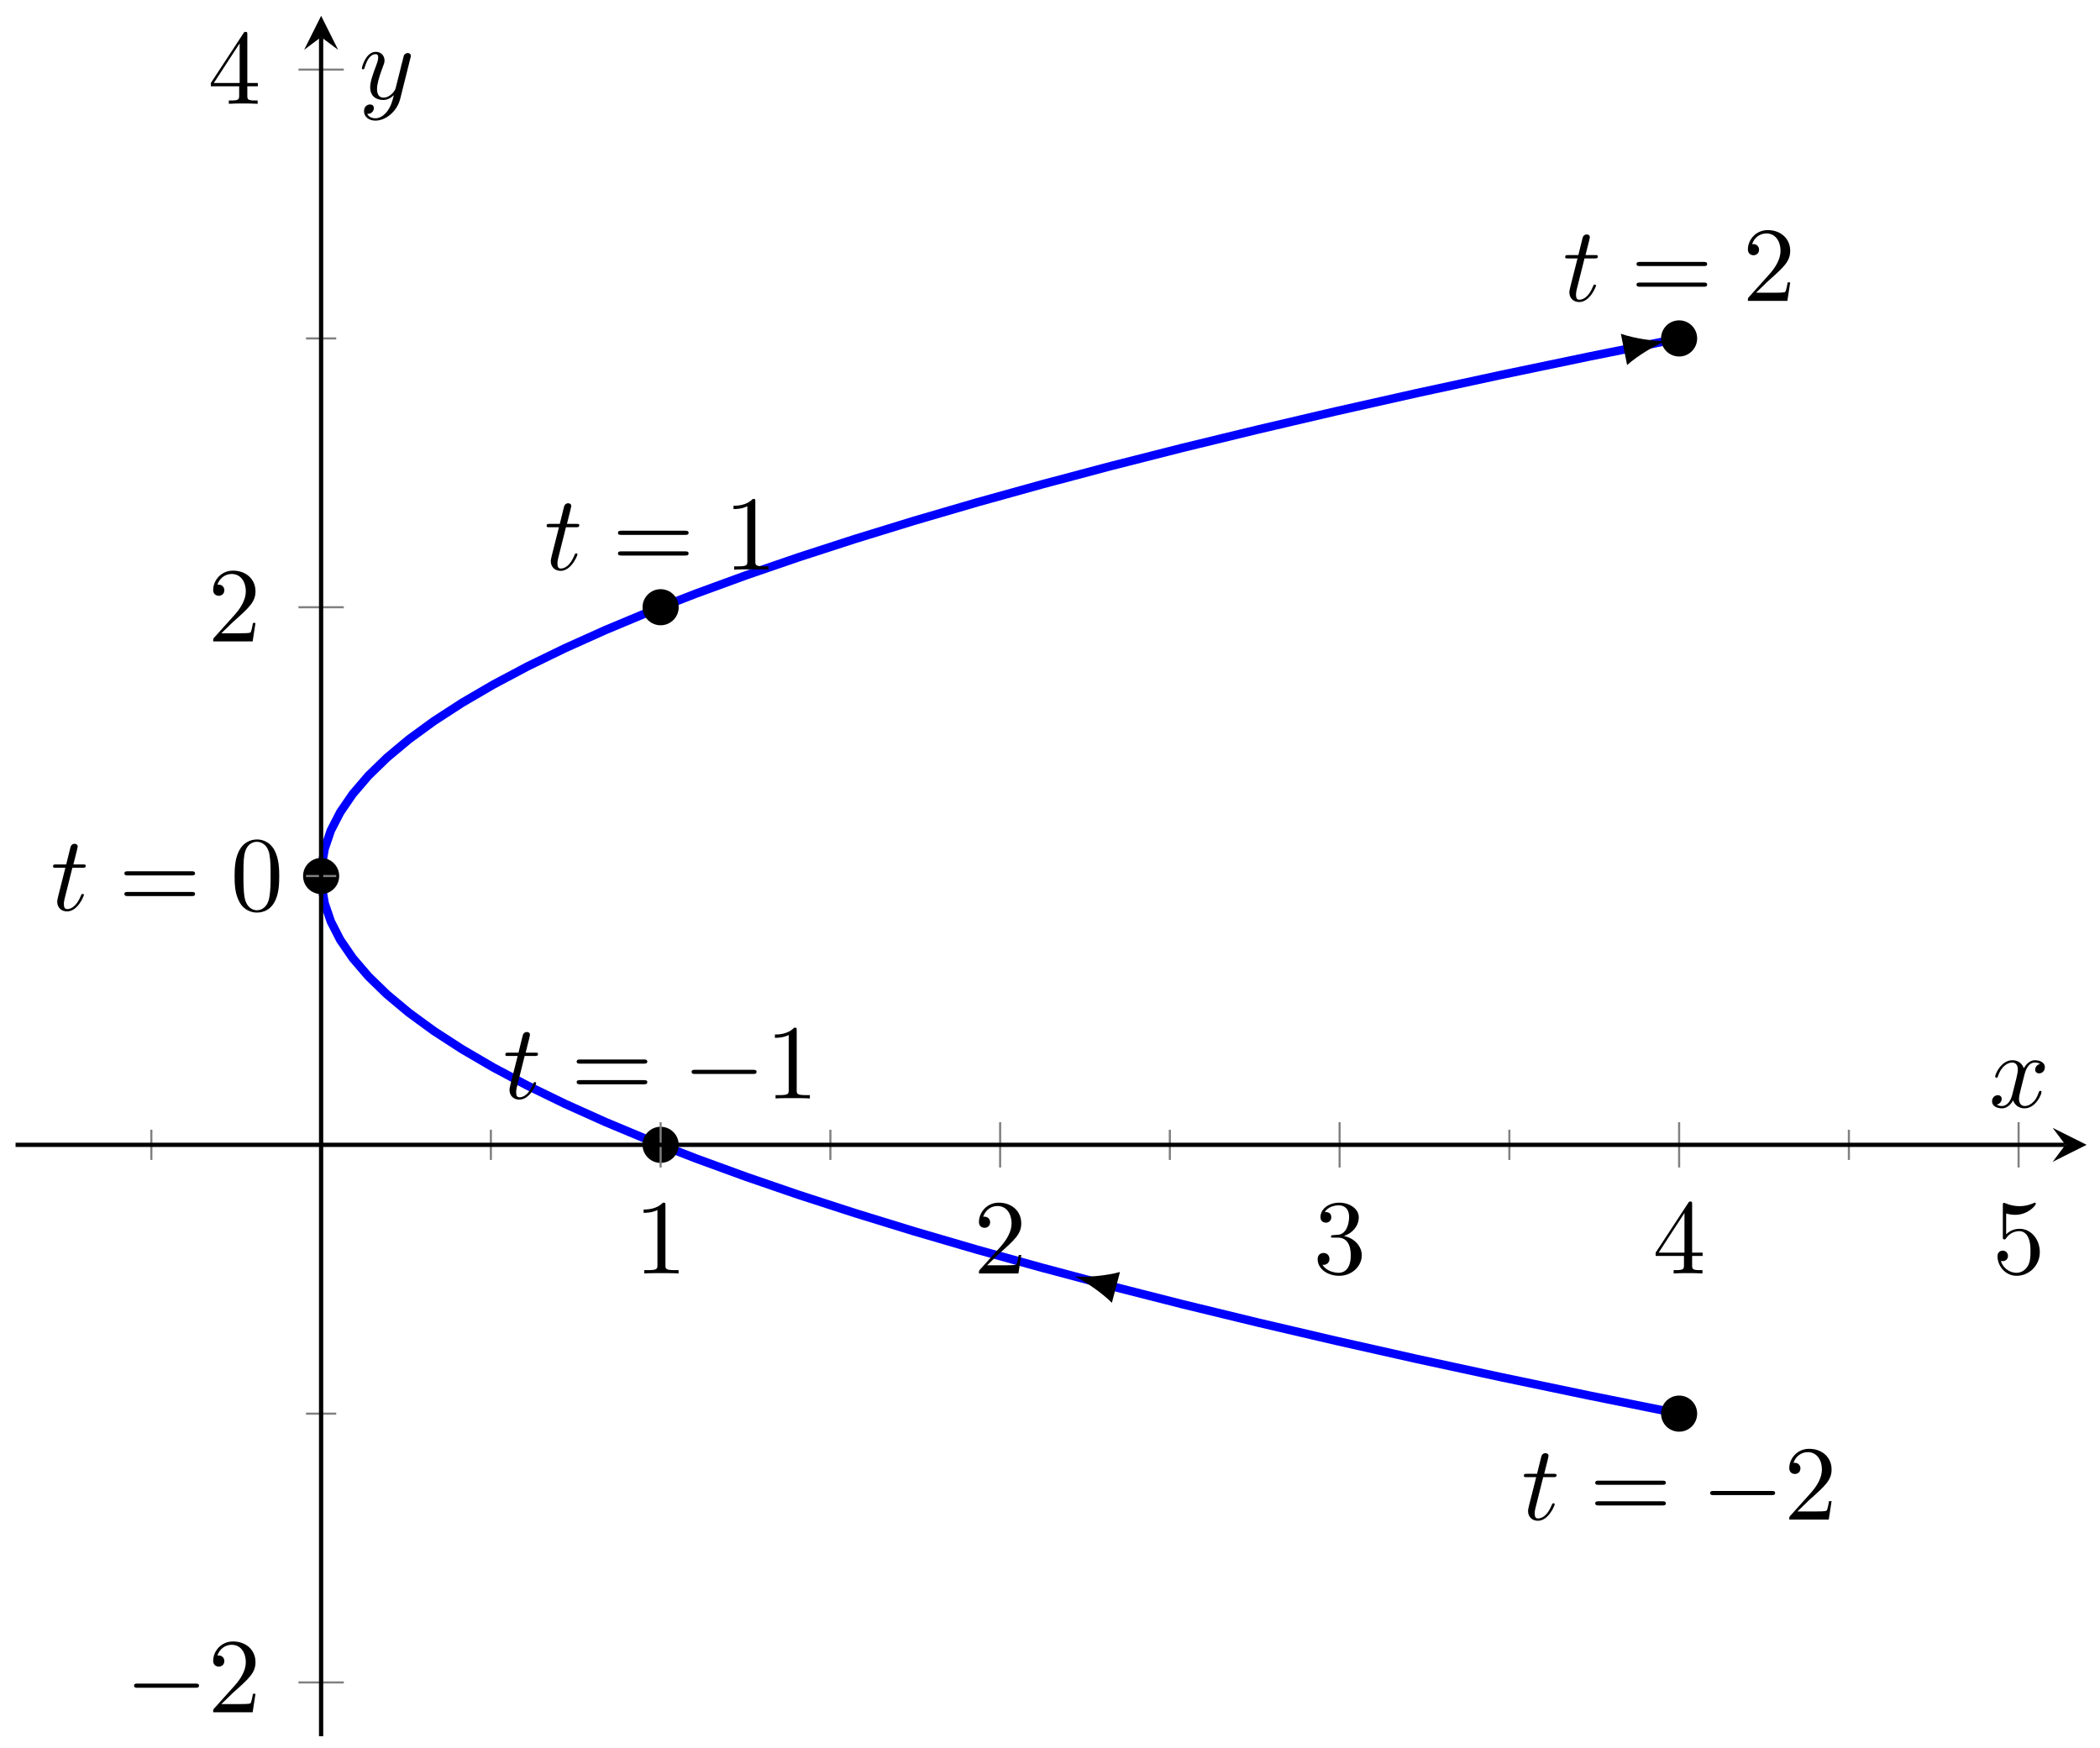 <?xml version="1.0" encoding="UTF-8"?>
<svg xmlns="http://www.w3.org/2000/svg" xmlns:xlink="http://www.w3.org/1999/xlink" width="197pt" height="164pt" viewBox="0 0 197 164" version="1.1">
<defs>
<g>
<symbol overflow="visible" id="glyph0-0">
<path style="stroke:none;" d=""/>
</symbol>
<symbol overflow="visible" id="glyph0-1">
<path style="stroke:none;" d="M 2.047 -3.984 L 2.984 -3.984 C 3.188 -3.984 3.297 -3.984 3.297 -4.188 C 3.297 -4.297 3.188 -4.297 3.016 -4.297 L 2.141 -4.297 C 2.5 -5.719 2.547 -5.906 2.547 -5.969 C 2.547 -6.141 2.422 -6.234 2.25 -6.234 C 2.219 -6.234 1.938 -6.234 1.859 -5.875 L 1.469 -4.297 L 0.531 -4.297 C 0.328 -4.297 0.234 -4.297 0.234 -4.109 C 0.234 -3.984 0.312 -3.984 0.516 -3.984 L 1.391 -3.984 C 0.672 -1.156 0.625 -0.984 0.625 -0.812 C 0.625 -0.266 1 0.109 1.547 0.109 C 2.562 0.109 3.125 -1.344 3.125 -1.422 C 3.125 -1.531 3.047 -1.531 3.016 -1.531 C 2.922 -1.531 2.906 -1.5 2.859 -1.391 C 2.438 -0.344 1.906 -0.109 1.562 -0.109 C 1.359 -0.109 1.25 -0.234 1.25 -0.562 C 1.25 -0.812 1.281 -0.875 1.312 -1.047 Z M 2.047 -3.984 "/>
</symbol>
<symbol overflow="visible" id="glyph0-2">
<path style="stroke:none;" d="M 3.328 -3.016 C 3.391 -3.266 3.625 -4.188 4.312 -4.188 C 4.359 -4.188 4.609 -4.188 4.812 -4.062 C 4.531 -4 4.344 -3.766 4.344 -3.516 C 4.344 -3.359 4.453 -3.172 4.719 -3.172 C 4.938 -3.172 5.25 -3.344 5.25 -3.75 C 5.25 -4.266 4.672 -4.406 4.328 -4.406 C 3.75 -4.406 3.406 -3.875 3.281 -3.656 C 3.031 -4.312 2.5 -4.406 2.203 -4.406 C 1.172 -4.406 0.594 -3.125 0.594 -2.875 C 0.594 -2.766 0.703 -2.766 0.719 -2.766 C 0.797 -2.766 0.828 -2.797 0.844 -2.875 C 1.188 -3.938 1.844 -4.188 2.188 -4.188 C 2.375 -4.188 2.719 -4.094 2.719 -3.516 C 2.719 -3.203 2.547 -2.547 2.188 -1.141 C 2.031 -0.531 1.672 -0.109 1.234 -0.109 C 1.172 -0.109 0.953 -0.109 0.734 -0.234 C 0.984 -0.297 1.203 -0.5 1.203 -0.781 C 1.203 -1.047 0.984 -1.125 0.844 -1.125 C 0.531 -1.125 0.297 -0.875 0.297 -0.547 C 0.297 -0.094 0.781 0.109 1.219 0.109 C 1.891 0.109 2.25 -0.594 2.266 -0.641 C 2.391 -0.281 2.75 0.109 3.344 0.109 C 4.375 0.109 4.938 -1.172 4.938 -1.422 C 4.938 -1.531 4.859 -1.531 4.828 -1.531 C 4.734 -1.531 4.719 -1.484 4.688 -1.422 C 4.359 -0.344 3.688 -0.109 3.375 -0.109 C 2.984 -0.109 2.828 -0.422 2.828 -0.766 C 2.828 -0.984 2.875 -1.203 2.984 -1.641 Z M 3.328 -3.016 "/>
</symbol>
<symbol overflow="visible" id="glyph0-3">
<path style="stroke:none;" d="M 4.844 -3.797 C 4.891 -3.938 4.891 -3.953 4.891 -4.031 C 4.891 -4.203 4.75 -4.297 4.594 -4.297 C 4.5 -4.297 4.344 -4.234 4.25 -4.094 C 4.234 -4.031 4.141 -3.734 4.109 -3.547 C 4.031 -3.297 3.969 -3.016 3.906 -2.75 L 3.453 -0.953 C 3.422 -0.812 2.984 -0.109 2.328 -0.109 C 1.828 -0.109 1.719 -0.547 1.719 -0.922 C 1.719 -1.375 1.891 -2 2.219 -2.875 C 2.375 -3.281 2.422 -3.391 2.422 -3.594 C 2.422 -4.031 2.109 -4.406 1.609 -4.406 C 0.656 -4.406 0.297 -2.953 0.297 -2.875 C 0.297 -2.766 0.391 -2.766 0.406 -2.766 C 0.516 -2.766 0.516 -2.797 0.562 -2.953 C 0.844 -3.891 1.234 -4.188 1.578 -4.188 C 1.656 -4.188 1.828 -4.188 1.828 -3.875 C 1.828 -3.625 1.719 -3.359 1.656 -3.172 C 1.25 -2.109 1.078 -1.547 1.078 -1.078 C 1.078 -0.188 1.703 0.109 2.297 0.109 C 2.688 0.109 3.016 -0.062 3.297 -0.344 C 3.172 0.172 3.047 0.672 2.656 1.203 C 2.391 1.531 2.016 1.828 1.562 1.828 C 1.422 1.828 0.969 1.797 0.797 1.406 C 0.953 1.406 1.094 1.406 1.219 1.281 C 1.328 1.203 1.422 1.062 1.422 0.875 C 1.422 0.562 1.156 0.531 1.062 0.531 C 0.828 0.531 0.5 0.688 0.5 1.172 C 0.5 1.672 0.938 2.047 1.562 2.047 C 2.578 2.047 3.609 1.141 3.891 0.016 Z M 4.844 -3.797 "/>
</symbol>
<symbol overflow="visible" id="glyph1-0">
<path style="stroke:none;" d=""/>
</symbol>
<symbol overflow="visible" id="glyph1-1">
<path style="stroke:none;" d="M 6.844 -3.266 C 7 -3.266 7.188 -3.266 7.188 -3.453 C 7.188 -3.656 7 -3.656 6.859 -3.656 L 0.891 -3.656 C 0.75 -3.656 0.562 -3.656 0.562 -3.453 C 0.562 -3.266 0.75 -3.266 0.891 -3.266 Z M 6.859 -1.328 C 7 -1.328 7.188 -1.328 7.188 -1.531 C 7.188 -1.719 7 -1.719 6.844 -1.719 L 0.891 -1.719 C 0.75 -1.719 0.562 -1.719 0.562 -1.531 C 0.562 -1.328 0.75 -1.328 0.891 -1.328 Z M 6.859 -1.328 "/>
</symbol>
<symbol overflow="visible" id="glyph1-2">
<path style="stroke:none;" d="M 1.266 -0.766 L 2.328 -1.797 C 3.875 -3.172 4.469 -3.703 4.469 -4.703 C 4.469 -5.844 3.578 -6.641 2.359 -6.641 C 1.234 -6.641 0.5 -5.719 0.5 -4.828 C 0.5 -4.281 1 -4.281 1.031 -4.281 C 1.203 -4.281 1.547 -4.391 1.547 -4.812 C 1.547 -5.062 1.359 -5.328 1.016 -5.328 C 0.938 -5.328 0.922 -5.328 0.891 -5.312 C 1.109 -5.969 1.656 -6.328 2.234 -6.328 C 3.141 -6.328 3.562 -5.516 3.562 -4.703 C 3.562 -3.906 3.078 -3.125 2.516 -2.5 L 0.609 -0.375 C 0.5 -0.266 0.5 -0.234 0.5 0 L 4.203 0 L 4.469 -1.734 L 4.234 -1.734 C 4.172 -1.438 4.109 -1 4 -0.844 C 3.938 -0.766 3.281 -0.766 3.062 -0.766 Z M 1.266 -0.766 "/>
</symbol>
<symbol overflow="visible" id="glyph1-3">
<path style="stroke:none;" d="M 2.938 -6.375 C 2.938 -6.625 2.938 -6.641 2.703 -6.641 C 2.078 -6 1.203 -6 0.891 -6 L 0.891 -5.688 C 1.094 -5.688 1.672 -5.688 2.188 -5.953 L 2.188 -0.781 C 2.188 -0.422 2.156 -0.312 1.266 -0.312 L 0.953 -0.312 L 0.953 0 C 1.297 -0.031 2.156 -0.031 2.562 -0.031 C 2.953 -0.031 3.828 -0.031 4.172 0 L 4.172 -0.312 L 3.859 -0.312 C 2.953 -0.312 2.938 -0.422 2.938 -0.781 Z M 2.938 -6.375 "/>
</symbol>
<symbol overflow="visible" id="glyph1-4">
<path style="stroke:none;" d="M 4.578 -3.188 C 4.578 -3.984 4.531 -4.781 4.188 -5.516 C 3.734 -6.484 2.906 -6.641 2.5 -6.641 C 1.891 -6.641 1.172 -6.375 0.75 -5.453 C 0.438 -4.766 0.391 -3.984 0.391 -3.188 C 0.391 -2.438 0.422 -1.547 0.844 -0.781 C 1.266 0.016 2 0.219 2.484 0.219 C 3.016 0.219 3.781 0.016 4.219 -0.938 C 4.531 -1.625 4.578 -2.406 4.578 -3.188 Z M 2.484 0 C 2.094 0 1.5 -0.25 1.328 -1.203 C 1.219 -1.797 1.219 -2.719 1.219 -3.312 C 1.219 -3.953 1.219 -4.609 1.297 -5.141 C 1.484 -6.328 2.234 -6.422 2.484 -6.422 C 2.812 -6.422 3.469 -6.234 3.656 -5.25 C 3.766 -4.688 3.766 -3.938 3.766 -3.312 C 3.766 -2.562 3.766 -1.891 3.656 -1.25 C 3.5 -0.297 2.938 0 2.484 0 Z M 2.484 0 "/>
</symbol>
<symbol overflow="visible" id="glyph1-5">
<path style="stroke:none;" d="M 2.891 -3.516 C 3.703 -3.781 4.281 -4.469 4.281 -5.266 C 4.281 -6.078 3.406 -6.641 2.453 -6.641 C 1.453 -6.641 0.688 -6.047 0.688 -5.281 C 0.688 -4.953 0.906 -4.766 1.203 -4.766 C 1.5 -4.766 1.703 -4.984 1.703 -5.281 C 1.703 -5.766 1.234 -5.766 1.094 -5.766 C 1.391 -6.266 2.047 -6.391 2.406 -6.391 C 2.828 -6.391 3.375 -6.172 3.375 -5.281 C 3.375 -5.156 3.344 -4.578 3.094 -4.141 C 2.797 -3.656 2.453 -3.625 2.203 -3.625 C 2.125 -3.609 1.891 -3.594 1.812 -3.594 C 1.734 -3.578 1.672 -3.562 1.672 -3.469 C 1.672 -3.359 1.734 -3.359 1.906 -3.359 L 2.344 -3.359 C 3.156 -3.359 3.531 -2.688 3.531 -1.703 C 3.531 -0.344 2.844 -0.062 2.406 -0.062 C 1.969 -0.062 1.219 -0.234 0.875 -0.812 C 1.219 -0.766 1.531 -0.984 1.531 -1.359 C 1.531 -1.719 1.266 -1.922 0.984 -1.922 C 0.734 -1.922 0.422 -1.781 0.422 -1.344 C 0.422 -0.438 1.344 0.219 2.438 0.219 C 3.656 0.219 4.562 -0.688 4.562 -1.703 C 4.562 -2.516 3.922 -3.297 2.891 -3.516 Z M 2.891 -3.516 "/>
</symbol>
<symbol overflow="visible" id="glyph1-6">
<path style="stroke:none;" d="M 2.938 -1.641 L 2.938 -0.781 C 2.938 -0.422 2.906 -0.312 2.172 -0.312 L 1.969 -0.312 L 1.969 0 C 2.375 -0.031 2.891 -0.031 3.312 -0.031 C 3.734 -0.031 4.25 -0.031 4.672 0 L 4.672 -0.312 L 4.453 -0.312 C 3.719 -0.312 3.703 -0.422 3.703 -0.781 L 3.703 -1.641 L 4.688 -1.641 L 4.688 -1.953 L 3.703 -1.953 L 3.703 -6.484 C 3.703 -6.688 3.703 -6.75 3.531 -6.75 C 3.453 -6.75 3.422 -6.75 3.344 -6.625 L 0.281 -1.953 L 0.281 -1.641 Z M 2.984 -1.953 L 0.562 -1.953 L 2.984 -5.672 Z M 2.984 -1.953 "/>
</symbol>
<symbol overflow="visible" id="glyph1-7">
<path style="stroke:none;" d="M 4.469 -2 C 4.469 -3.188 3.656 -4.188 2.578 -4.188 C 2.109 -4.188 1.672 -4.031 1.312 -3.672 L 1.312 -5.625 C 1.516 -5.562 1.844 -5.5 2.156 -5.5 C 3.391 -5.5 4.094 -6.406 4.094 -6.531 C 4.094 -6.594 4.062 -6.641 3.984 -6.641 C 3.984 -6.641 3.953 -6.641 3.906 -6.609 C 3.703 -6.516 3.219 -6.312 2.547 -6.312 C 2.156 -6.312 1.688 -6.391 1.219 -6.594 C 1.141 -6.625 1.125 -6.625 1.109 -6.625 C 1 -6.625 1 -6.547 1 -6.391 L 1 -3.438 C 1 -3.266 1 -3.188 1.141 -3.188 C 1.219 -3.188 1.234 -3.203 1.281 -3.266 C 1.391 -3.422 1.75 -3.969 2.562 -3.969 C 3.078 -3.969 3.328 -3.516 3.406 -3.328 C 3.562 -2.953 3.594 -2.578 3.594 -2.078 C 3.594 -1.719 3.594 -1.125 3.344 -0.703 C 3.109 -0.312 2.734 -0.062 2.281 -0.062 C 1.562 -0.062 0.984 -0.594 0.812 -1.172 C 0.844 -1.172 0.875 -1.156 0.984 -1.156 C 1.312 -1.156 1.484 -1.406 1.484 -1.641 C 1.484 -1.891 1.312 -2.141 0.984 -2.141 C 0.844 -2.141 0.5 -2.062 0.5 -1.609 C 0.5 -0.75 1.188 0.219 2.297 0.219 C 3.453 0.219 4.469 -0.734 4.469 -2 Z M 4.469 -2 "/>
</symbol>
<symbol overflow="visible" id="glyph2-0">
<path style="stroke:none;" d=""/>
</symbol>
<symbol overflow="visible" id="glyph2-1">
<path style="stroke:none;" d="M 6.562 -2.297 C 6.734 -2.297 6.922 -2.297 6.922 -2.5 C 6.922 -2.688 6.734 -2.688 6.562 -2.688 L 1.172 -2.688 C 1 -2.688 0.828 -2.688 0.828 -2.5 C 0.828 -2.297 1 -2.297 1.172 -2.297 Z M 6.562 -2.297 "/>
</symbol>
</g>
</defs>
<g id="surface1">
<path style="fill:none;stroke-width:0.797;stroke-linecap:butt;stroke-linejoin:miter;stroke:rgb(0%,0%,100%);stroke-opacity:1;stroke-miterlimit:10;" d="M 156.057 30.259 L 147.565 31.97 L 139.366 33.681 L 131.465 35.388 L 123.852 37.099 L 116.532 38.81 L 109.505 40.517 L 102.771 42.228 L 96.33 43.939 L 90.182 45.646 L 84.327 47.357 L 78.765 49.068 L 73.495 50.775 L 68.519 52.486 L 63.832 54.196 L 59.442 55.903 L 55.344 57.614 L 51.536 59.325 L 48.024 61.032 L 44.802 62.743 L 41.876 64.454 L 39.24 66.161 L 36.9 67.872 L 34.849 69.583 L 33.092 71.29 L 31.627 73.001 L 30.455 74.712 L 29.58 76.419 L 28.994 78.13 L 28.701 79.841 L 28.701 81.548 L 28.994 83.258 L 29.576 84.969 L 30.455 86.676 L 31.627 88.387 L 33.092 90.098 L 34.849 91.805 L 36.896 93.516 L 39.24 95.227 L 41.872 96.934 L 44.802 98.645 L 48.02 100.356 L 51.536 102.063 L 55.34 103.774 L 59.438 105.485 L 63.832 107.192 L 68.515 108.902 L 73.492 110.613 L 78.761 112.32 L 84.323 114.031 L 90.178 115.742 L 96.326 117.449 L 102.767 119.16 L 109.501 120.871 L 116.528 122.578 L 123.848 124.289 L 131.457 126 L 139.363 127.707 L 147.561 129.418 L 156.049 131.129 " transform="matrix(1,0,0,-1,1.461,162.877)"/>
<path style="fill:none;stroke-width:0.399;stroke-linecap:butt;stroke-linejoin:miter;stroke:rgb(0%,0%,0%);stroke-opacity:1;stroke-miterlimit:10;" d="M 153.522 130.625 L 151.264 130.172 " transform="matrix(1,0,0,-1,1.461,162.877)"/>
<path style=" stroke:none;fill-rule:nonzero;fill:rgb(0%,0%,0%);fill-opacity:1;" d="M 156.254 32 C 155.172 32.012 153.359 31.762 152.051 31.312 L 152.637 34.246 C 153.672 33.328 155.25 32.402 156.254 32 "/>
<path style="fill:none;stroke-width:0.399;stroke-linecap:butt;stroke-linejoin:miter;stroke:rgb(0%,0%,0%);stroke-opacity:1;stroke-miterlimit:10;" d="M 100.322 42.869 L 102.834 42.205 " transform="matrix(1,0,0,-1,1.461,162.877)"/>
<path style=" stroke:none;fill-rule:nonzero;fill:rgb(0%,0%,0%);fill-opacity:1;" d="M 100.832 119.754 C 101.809 120.219 103.328 121.238 104.305 122.219 L 105.066 119.328 C 103.734 119.695 101.91 119.832 100.832 119.754 "/>
<path style="fill-rule:nonzero;fill:rgb(0%,0%,0%);fill-opacity:1;stroke-width:0.399;stroke-linecap:butt;stroke-linejoin:miter;stroke:rgb(0%,0%,0%);stroke-opacity:1;stroke-miterlimit:10;" d="M 157.549 30.259 C 157.549 31.088 156.881 31.756 156.057 31.756 C 155.229 31.756 154.561 31.088 154.561 30.259 C 154.561 29.435 155.229 28.767 156.057 28.767 C 156.881 28.767 157.549 29.435 157.549 30.259 Z M 157.549 30.259 " transform="matrix(1,0,0,-1,1.461,162.877)"/>
<g style="fill:rgb(0%,0%,0%);fill-opacity:1;">
  <use xlink:href="#glyph0-1" x="142.72" y="142.557"/>
</g>
<g style="fill:rgb(0%,0%,0%);fill-opacity:1;">
  <use xlink:href="#glyph1-1" x="149.085" y="142.557"/>
</g>
<g style="fill:rgb(0%,0%,0%);fill-opacity:1;">
  <use xlink:href="#glyph2-1" x="159.602" y="142.557"/>
</g>
<g style="fill:rgb(0%,0%,0%);fill-opacity:1;">
  <use xlink:href="#glyph1-2" x="167.351" y="142.557"/>
</g>
<path style="fill-rule:nonzero;fill:rgb(0%,0%,0%);fill-opacity:1;stroke-width:0.399;stroke-linecap:butt;stroke-linejoin:miter;stroke:rgb(0%,0%,0%);stroke-opacity:1;stroke-miterlimit:10;" d="M 62.008 55.478 C 62.008 56.302 61.336 56.974 60.512 56.974 C 59.688 56.974 59.016 56.302 59.016 55.478 C 59.016 54.654 59.688 53.982 60.512 53.982 C 61.336 53.982 62.008 54.654 62.008 55.478 Z M 62.008 55.478 " transform="matrix(1,0,0,-1,1.461,162.877)"/>
<g style="fill:rgb(0%,0%,0%);fill-opacity:1;">
  <use xlink:href="#glyph0-1" x="47.17" y="103.048"/>
</g>
<g style="fill:rgb(0%,0%,0%);fill-opacity:1;">
  <use xlink:href="#glyph1-1" x="53.535" y="103.048"/>
</g>
<g style="fill:rgb(0%,0%,0%);fill-opacity:1;">
  <use xlink:href="#glyph2-1" x="64.052" y="103.048"/>
</g>
<g style="fill:rgb(0%,0%,0%);fill-opacity:1;">
  <use xlink:href="#glyph1-3" x="71.801" y="103.048"/>
</g>
<path style="fill-rule:nonzero;fill:rgb(0%,0%,0%);fill-opacity:1;stroke-width:0.399;stroke-linecap:butt;stroke-linejoin:miter;stroke:rgb(0%,0%,0%);stroke-opacity:1;stroke-miterlimit:10;" d="M 30.158 80.696 C 30.158 81.52 29.49 82.188 28.662 82.188 C 27.838 82.188 27.17 81.52 27.17 80.696 C 27.17 79.868 27.838 79.2 28.662 79.2 C 29.49 79.2 30.158 79.868 30.158 80.696 Z M 30.158 80.696 " transform="matrix(1,0,0,-1,1.461,162.877)"/>
<g style="fill:rgb(0%,0%,0%);fill-opacity:1;">
  <use xlink:href="#glyph0-1" x="4.742" y="85.392"/>
</g>
<g style="fill:rgb(0%,0%,0%);fill-opacity:1;">
  <use xlink:href="#glyph1-1" x="11.108" y="85.392"/>
</g>
<g style="fill:rgb(0%,0%,0%);fill-opacity:1;">
  <use xlink:href="#glyph1-4" x="21.617" y="85.392"/>
</g>
<path style="fill-rule:nonzero;fill:rgb(0%,0%,0%);fill-opacity:1;stroke-width:0.399;stroke-linecap:butt;stroke-linejoin:miter;stroke:rgb(0%,0%,0%);stroke-opacity:1;stroke-miterlimit:10;" d="M 62.008 105.91 C 62.008 106.738 61.336 107.406 60.512 107.406 C 59.688 107.406 59.016 106.738 59.016 105.91 C 59.016 105.086 59.688 104.418 60.512 104.418 C 61.336 104.418 62.008 105.086 62.008 105.91 Z M 62.008 105.91 " transform="matrix(1,0,0,-1,1.461,162.877)"/>
<g style="fill:rgb(0%,0%,0%);fill-opacity:1;">
  <use xlink:href="#glyph0-1" x="51.044" y="53.444"/>
</g>
<g style="fill:rgb(0%,0%,0%);fill-opacity:1;">
  <use xlink:href="#glyph1-1" x="57.409" y="53.444"/>
</g>
<g style="fill:rgb(0%,0%,0%);fill-opacity:1;">
  <use xlink:href="#glyph1-3" x="67.919" y="53.444"/>
</g>
<path style="fill-rule:nonzero;fill:rgb(0%,0%,0%);fill-opacity:1;stroke-width:0.399;stroke-linecap:butt;stroke-linejoin:miter;stroke:rgb(0%,0%,0%);stroke-opacity:1;stroke-miterlimit:10;" d="M 157.549 131.129 C 157.549 131.953 156.881 132.625 156.057 132.625 C 155.229 132.625 154.561 131.953 154.561 131.129 C 154.561 130.304 155.229 129.632 156.057 129.632 C 156.881 129.632 157.549 130.304 157.549 131.129 Z M 157.549 131.129 " transform="matrix(1,0,0,-1,1.461,162.877)"/>
<g style="fill:rgb(0%,0%,0%);fill-opacity:1;">
  <use xlink:href="#glyph0-1" x="146.595" y="28.227"/>
</g>
<g style="fill:rgb(0%,0%,0%);fill-opacity:1;">
  <use xlink:href="#glyph1-1" x="152.96" y="28.227"/>
</g>
<g style="fill:rgb(0%,0%,0%);fill-opacity:1;">
  <use xlink:href="#glyph1-2" x="163.469" y="28.227"/>
</g>
<path style="fill:none;stroke-width:0.199;stroke-linecap:butt;stroke-linejoin:miter;stroke:rgb(50%,50%,50%);stroke-opacity:1;stroke-miterlimit:10;" d="M 12.737 54.06 L 12.737 56.896 M 44.587 54.06 L 44.587 56.896 M 76.437 54.06 L 76.437 56.896 M 108.282 54.06 L 108.282 56.896 M 140.132 54.06 L 140.132 56.896 M 171.982 54.06 L 171.982 56.896 " transform="matrix(1,0,0,-1,1.461,162.877)"/>
<path style="fill:none;stroke-width:0.199;stroke-linecap:butt;stroke-linejoin:miter;stroke:rgb(50%,50%,50%);stroke-opacity:1;stroke-miterlimit:10;" d="M 60.512 53.353 L 60.512 57.603 M 92.361 53.353 L 92.361 57.603 M 124.207 53.353 L 124.207 57.603 M 156.057 53.353 L 156.057 57.603 M 187.903 53.353 L 187.903 57.603 " transform="matrix(1,0,0,-1,1.461,162.877)"/>
<path style="fill:none;stroke-width:0.199;stroke-linecap:butt;stroke-linejoin:miter;stroke:rgb(50%,50%,50%);stroke-opacity:1;stroke-miterlimit:10;" d="M 27.244 30.259 L 30.08 30.259 M 27.244 80.696 L 30.08 80.696 M 27.244 131.129 L 30.08 131.129 " transform="matrix(1,0,0,-1,1.461,162.877)"/>
<path style="fill:none;stroke-width:0.199;stroke-linecap:butt;stroke-linejoin:miter;stroke:rgb(50%,50%,50%);stroke-opacity:1;stroke-miterlimit:10;" d="M 26.537 5.045 L 30.791 5.045 M 26.537 105.91 L 30.791 105.91 M 26.537 156.347 L 30.791 156.347 " transform="matrix(1,0,0,-1,1.461,162.877)"/>
<path style="fill:none;stroke-width:0.399;stroke-linecap:butt;stroke-linejoin:miter;stroke:rgb(0%,0%,0%);stroke-opacity:1;stroke-miterlimit:10;" d="M -0 55.478 L 192.281 55.478 " transform="matrix(1,0,0,-1,1.461,162.877)"/>
<path style=" stroke:none;fill-rule:nonzero;fill:rgb(0%,0%,0%);fill-opacity:1;" d="M 195.746 107.398 L 192.559 105.805 L 193.754 107.398 L 192.559 108.992 "/>
<path style="fill:none;stroke-width:0.399;stroke-linecap:butt;stroke-linejoin:miter;stroke:rgb(0%,0%,0%);stroke-opacity:1;stroke-miterlimit:10;" d="M 28.662 -0.002 L 28.662 159.398 " transform="matrix(1,0,0,-1,1.461,162.877)"/>
<path style=" stroke:none;fill-rule:nonzero;fill:rgb(0%,0%,0%);fill-opacity:1;" d="M 30.125 1.484 L 28.531 4.672 L 30.125 3.477 L 31.719 4.672 "/>
<g style="fill:rgb(0%,0%,0%);fill-opacity:1;">
  <use xlink:href="#glyph1-3" x="59.486" y="119.465"/>
</g>
<g style="fill:rgb(0%,0%,0%);fill-opacity:1;">
  <use xlink:href="#glyph1-2" x="91.335" y="119.465"/>
</g>
<g style="fill:rgb(0%,0%,0%);fill-opacity:1;">
  <use xlink:href="#glyph1-5" x="123.185" y="119.465"/>
</g>
<g style="fill:rgb(0%,0%,0%);fill-opacity:1;">
  <use xlink:href="#glyph1-6" x="155.035" y="119.465"/>
</g>
<g style="fill:rgb(0%,0%,0%);fill-opacity:1;">
  <use xlink:href="#glyph1-7" x="186.885" y="119.465"/>
</g>
<g style="fill:rgb(0%,0%,0%);fill-opacity:1;">
  <use xlink:href="#glyph2-1" x="11.749" y="160.629"/>
</g>
<g style="fill:rgb(0%,0%,0%);fill-opacity:1;">
  <use xlink:href="#glyph1-2" x="19.498" y="160.629"/>
</g>
<g style="fill:rgb(0%,0%,0%);fill-opacity:1;">
  <use xlink:href="#glyph1-2" x="19.498" y="60.174"/>
</g>
<g style="fill:rgb(0%,0%,0%);fill-opacity:1;">
  <use xlink:href="#glyph1-6" x="19.498" y="9.739"/>
</g>
<g style="fill:rgb(0%,0%,0%);fill-opacity:1;">
  <use xlink:href="#glyph0-2" x="186.575" y="103.867"/>
</g>
<g style="fill:rgb(0%,0%,0%);fill-opacity:1;">
  <use xlink:href="#glyph0-3" x="33.65" y="9.269"/>
</g>
</g>
</svg>
